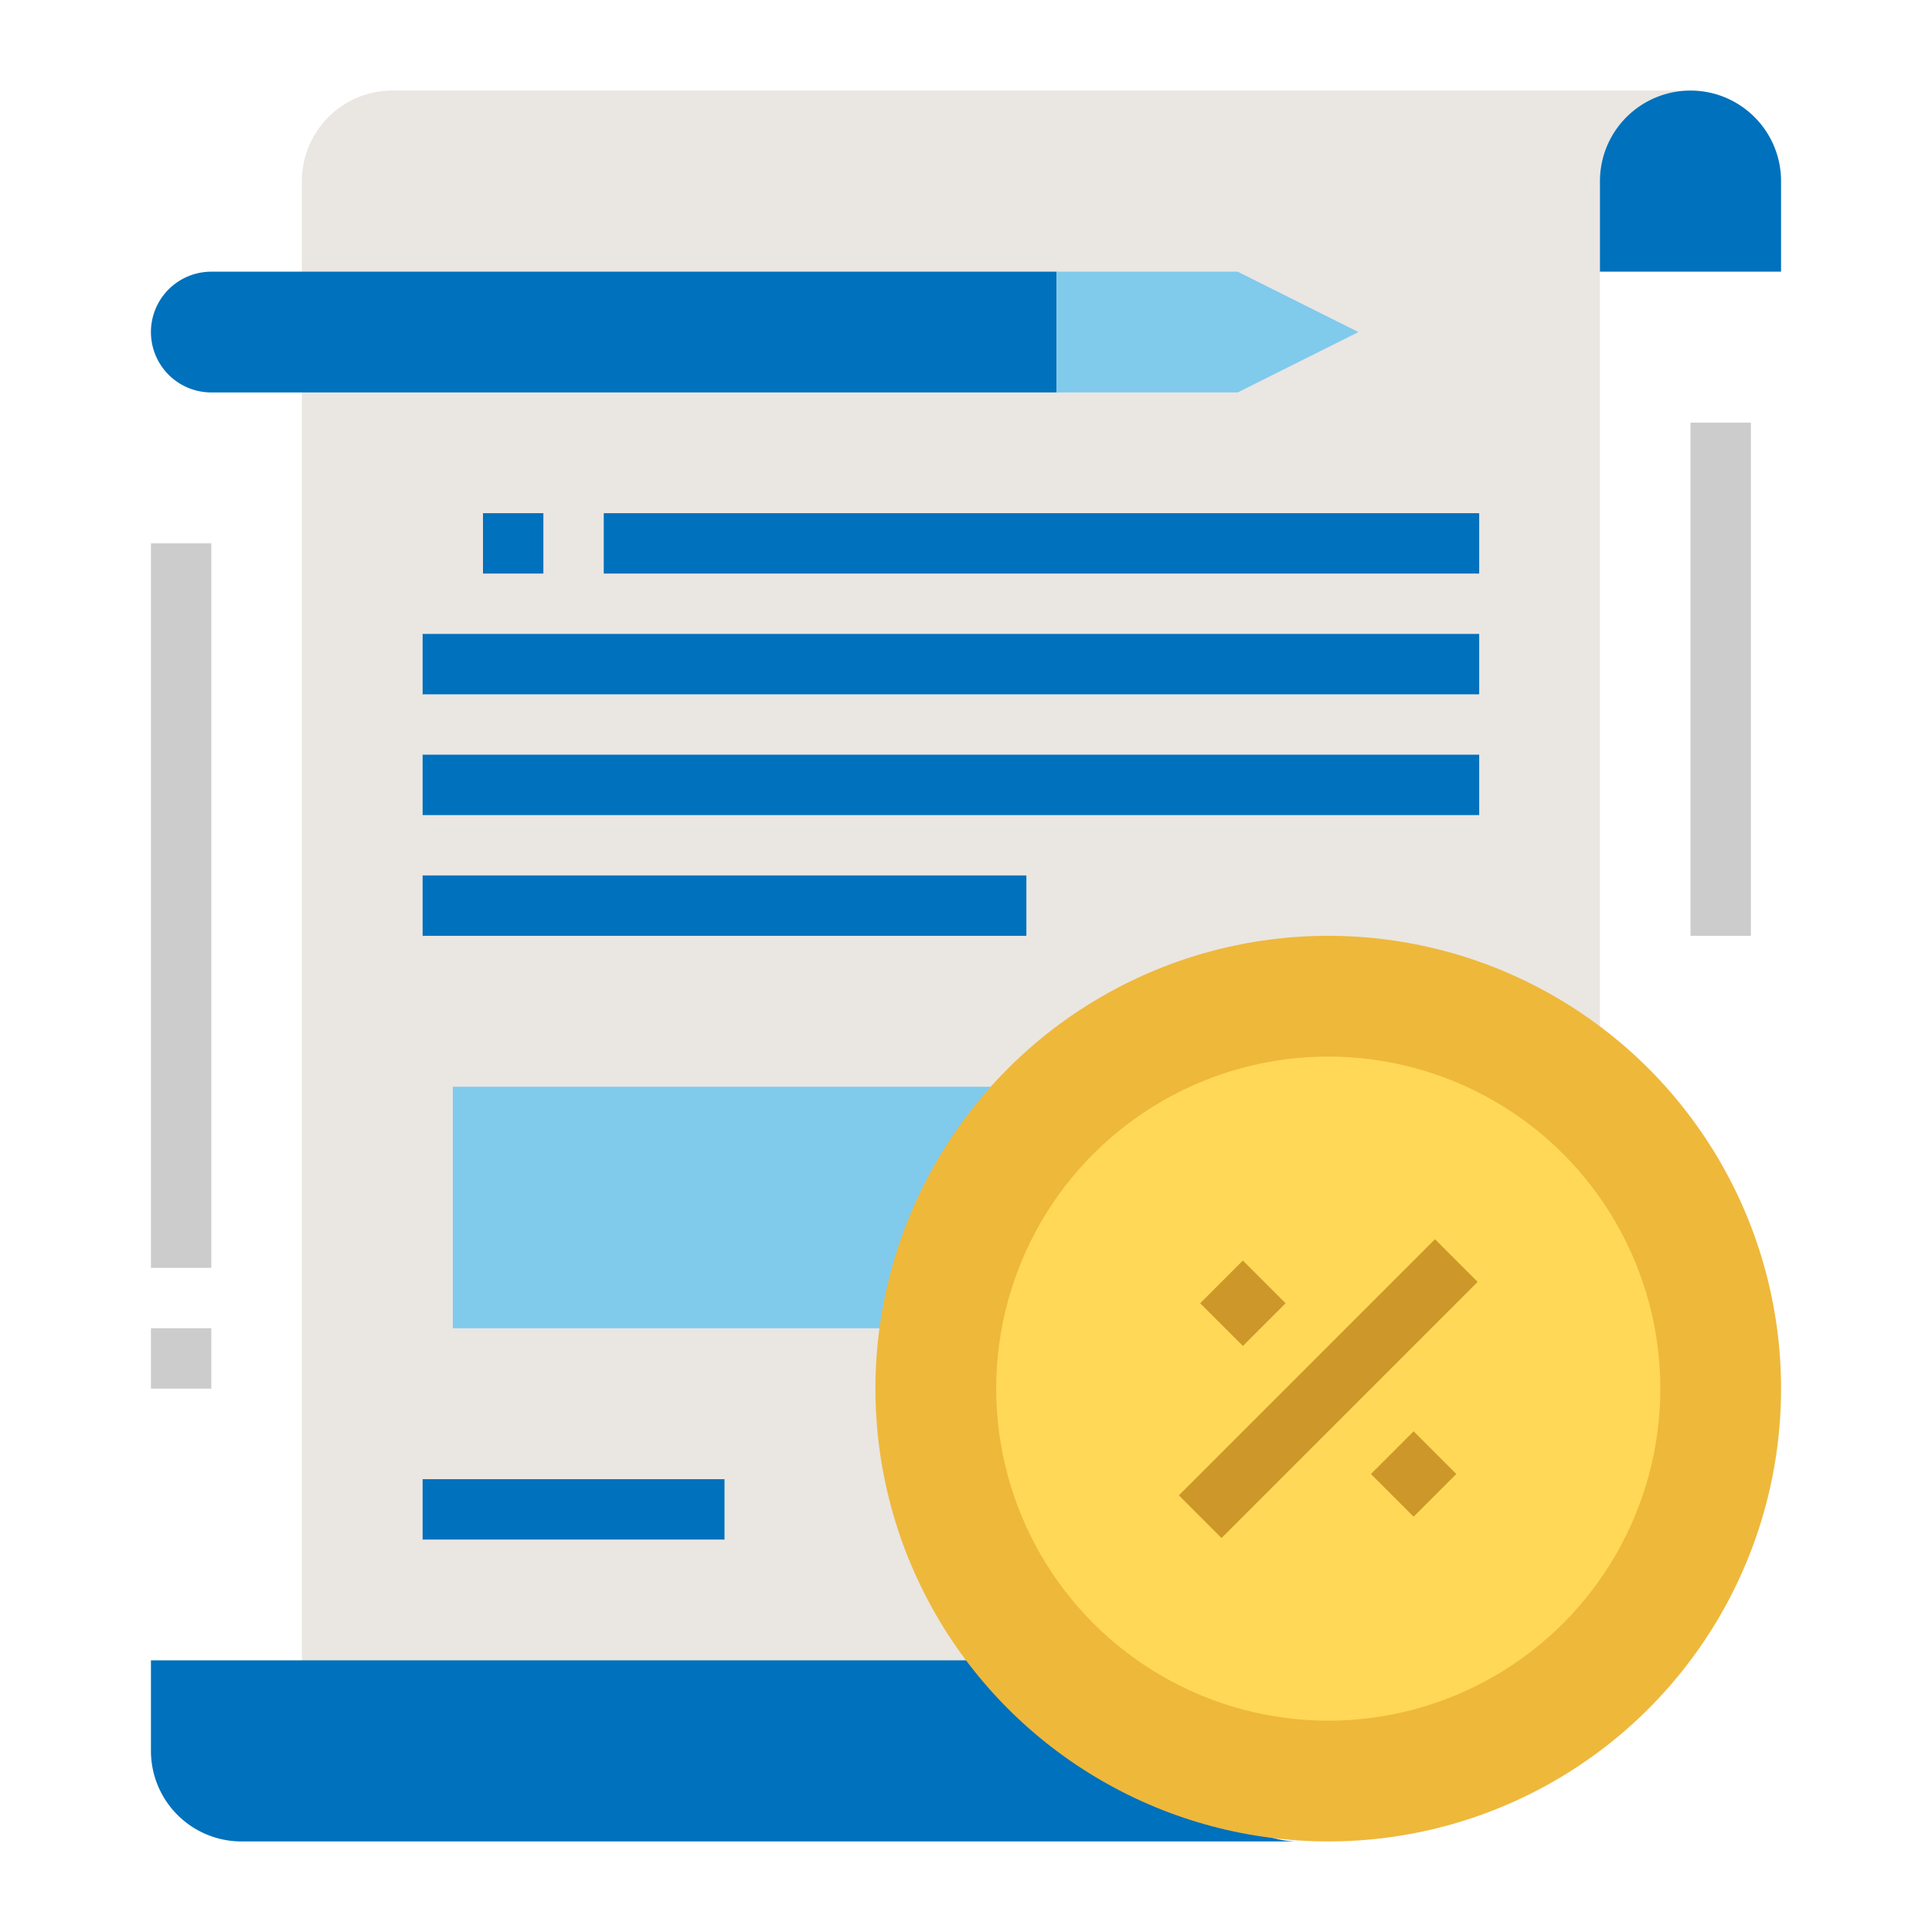<?xml version="1.0"?>
<svg xmlns="http://www.w3.org/2000/svg" viewBox="0 0 64 64" width="512" height="512"><title>Loans-terms-contract-money-Agreement</title><g id="Flat"><path d="M10,6V61H34.137A18.863,18.863,0,0,0,53,42.137V6a3,3,0,0,1,3-3H13A3,3,0,0,0,10,6Z" style="fill:#eae6e2"/><rect x="15" y="36" width="23" height="8" style="fill:#80caec"/><path d="M8,61a3,3,0,0,1-3-3V55H40v3a3,3,0,0,0,3,3Z" style="fill:#0071bc"/><path d="M59,9H53V6a3,3,0,0,1,3-3h0a3,3,0,0,1,3,3Z" style="fill:#0071bc"/><path d="M7,9a2,2,0,0,0,0,4H35V9Z" style="fill:#0071bc"/><polygon points="45 11 41 9 35 9 35 13 41 13 45 11" style="fill:#80caec"/><circle cx="44" cy="46" r="15" style="fill:#eeb83b"/><circle cx="44" cy="46" r="11" style="fill:#fed856"/><rect x="40.172" y="42.172" width="2" height="2" transform="translate(-18.468 41.758) rotate(-45)" style="fill:#cd9829"/><rect x="45.828" y="47.828" width="2" height="2" transform="translate(-20.811 47.414) rotate(-45)" style="fill:#cd9829"/><rect x="38.001" y="45" width="11.999" height="2" transform="translate(-19.64 44.586) rotate(-45)" style="fill:#cd9829"/><rect x="16" y="17" width="2" height="2" style="fill:#0071bc"/><rect x="20" y="17" width="29" height="2" style="fill:#0071bc"/><rect x="14" y="21" width="35" height="2" style="fill:#0071bc"/><rect x="14" y="25" width="35" height="2" style="fill:#0071bc"/><rect x="14" y="29" width="20" height="2" style="fill:#0071bc"/><rect x="14" y="49" width="10" height="2" style="fill:#0071bc"/><rect x="56" y="14" width="2" height="17" style="fill:#ccc"/><rect x="5" y="18" width="2" height="24" style="fill:#ccc"/><rect x="5" y="44" width="2" height="2" style="fill:#ccc"/></g></svg>
